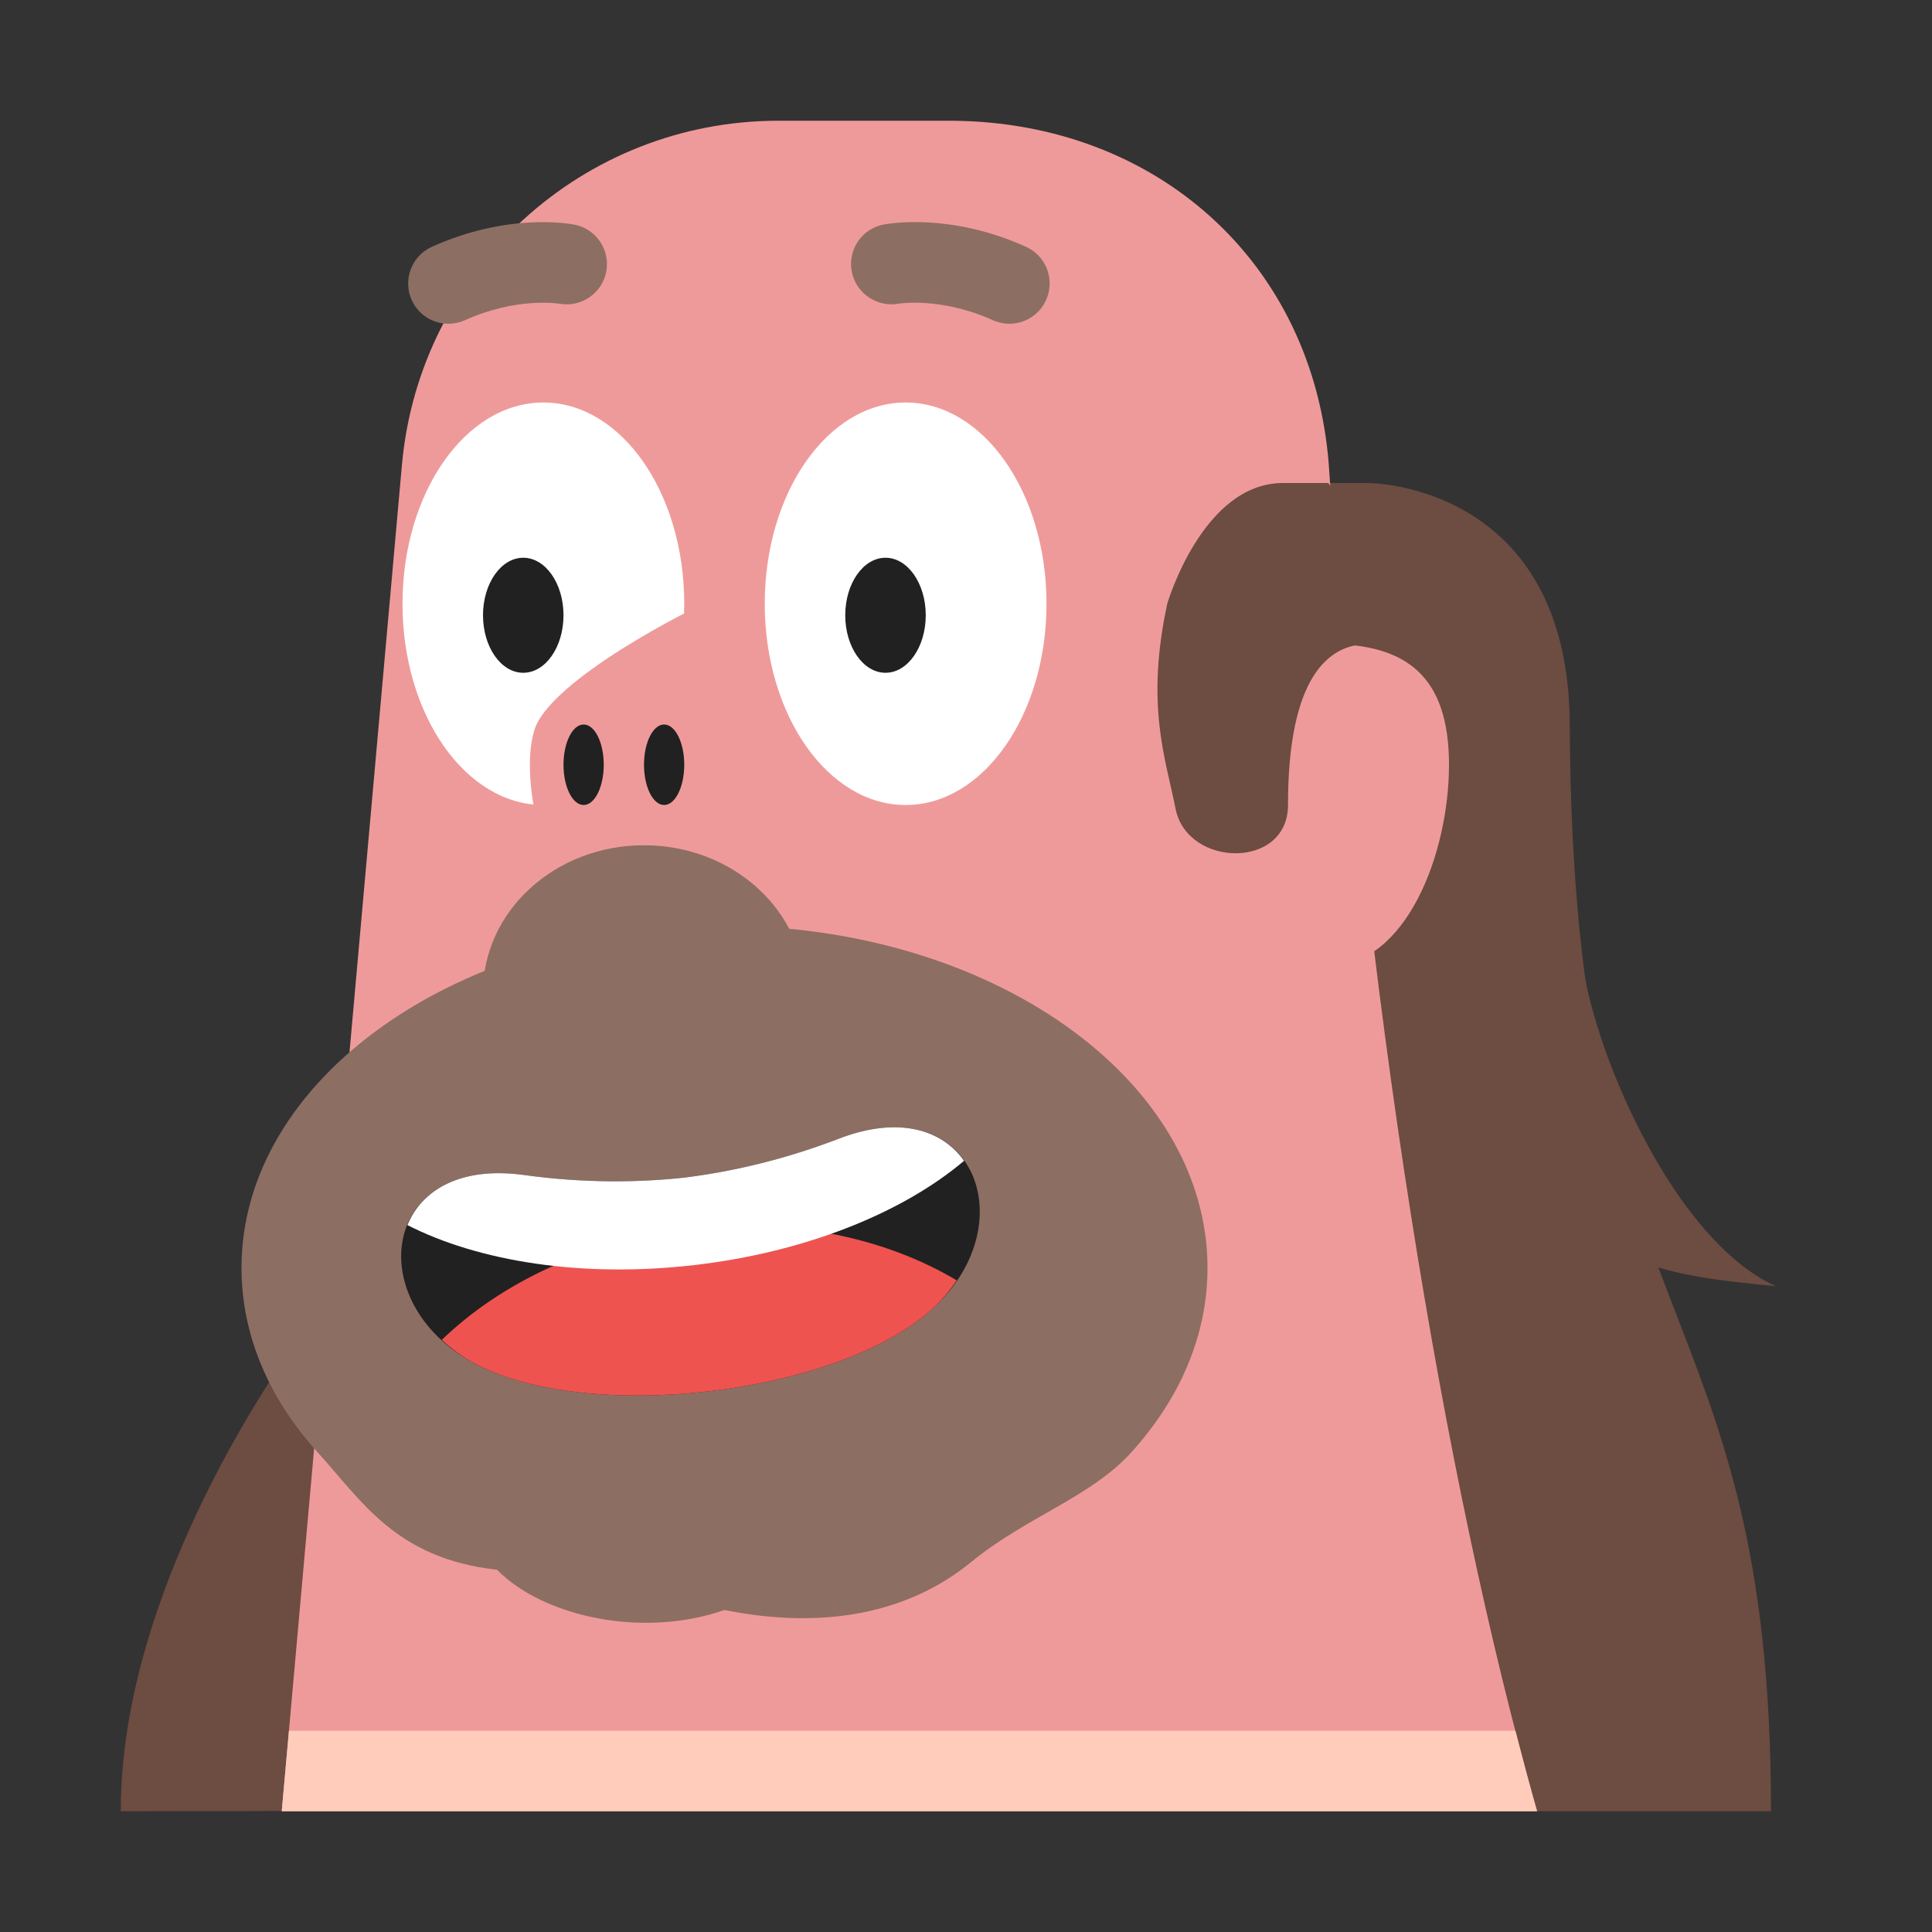 <svg xmlns="http://www.w3.org/2000/svg" viewBox="0 0 48 48" width="100px" height="100px"><rect x="0" y="0" width="48" height="48" fill="#333333" stroke="none"/><path fill="#6d4c41" d="M7.608,33c0,0-0.058,0.076-0.161,0.219C6.63,34.348,3,39.674,3,45c4.608,0,7.583-0.027,7.583-0.027 L9.911,35L7.608,33z"/><path fill="#6d4c41" d="M32,12h2c0,0,4.975,0,5,6c0.064,15.225,5,14,5,27H31L32,12z"/><path fill="#ef9a9a" d="M23.666,3h-4.332c-4.86,0-8.915,3.71-9.348,8.55L7,45h31.188c-2.35-8.279-4.313-20.298-5.174-33.45 C32.625,6.515,28.736,3.042,23.666,3z"/><ellipse cx="13.5" cy="15" fill="#fff" rx="3.5" ry="5"/><ellipse cx="13" cy="15.286" fill="#212121" rx="1" ry="1.429"/><ellipse cx="22.5" cy="15" fill="#fff" rx="3.5" ry="5"/><ellipse cx="22" cy="15.286" fill="#212121" rx="1" ry="1.429"/><path fill="#8d6e63" d="M30,31.5c0,1.69-0.696,3.264-1.896,4.587c-1.008,1.112-2.603,1.599-3.979,2.724 C22.572,40.081,20.468,40.496,18,40c-2.077,0.723-4.538,0.14-5.651-1c-2.503-0.277-3.347-1.693-4.453-2.913 C6.696,34.764,6,33.19,6,31.5c0-4.694,5.373-8.5,12-8.5S30,26.806,30,31.5z"/><ellipse cx="16" cy="24.653" fill="#8d6e63" rx="4" ry="3.653"/><path fill="#ef9a9a" d="M29,20c0,2.209,2.067,4,4,4s3-2.791,3-5s-1.067-3-3-3S29,17.791,29,20z"/><path fill="#6d4c41" d="M34,16c-1,0-2,0.827-2,4c0,1.609-2.5,1.557-2.792,0.098C28.954,18.825,28.458,17.515,29,15 c0,0,0.875-3,2.875-3S33,12,33,12l3,4l0,0H34z"/><path fill="#212121" d="M20.848,28.288c-1.414,0.544-2.724,0.83-3.855,0.971c-1.133,0.121-2.473,0.141-3.974-0.066 c-3.583-0.494-4.039,3.192-1.222,4.683c1.408,0.746,3.635,0.943,5.81,0.691c2.175-0.251,4.298-0.951,5.499-1.998 C25.508,30.475,24.224,26.99,20.848,28.288z"/><path fill="#ef5350" d="M11.797,33.876c1.408,0.746,3.635,0.943,5.81,0.691c2.175-0.251,4.298-0.951,5.499-1.998 c0.272-0.237,0.485-0.495,0.664-0.758c-1.77-1.056-4.123-1.567-6.63-1.278c-2.506,0.29-4.68,1.324-6.164,2.756 C11.212,33.505,11.478,33.707,11.797,33.876z"/><path fill="#fff" d="M20.848,28.288c-1.414,0.544-2.724,0.83-3.855,0.971c-1.133,0.121-2.473,0.141-3.974-0.066 c-1.583-0.218-2.549,0.38-2.896,1.244c1.771,0.905,4.338,1.315,7.122,0.994c2.783-0.322,5.19-1.307,6.707-2.591 C23.417,28.077,22.34,27.715,20.848,28.288z"/><path fill="#8d6e63" d="M25.078,8.044c-0.137,0-0.277-0.029-0.411-0.089c-1.291-0.583-2.336-0.411-2.346-0.41 c-0.539,0.097-1.06-0.264-1.16-0.803c-0.1-0.539,0.249-1.057,0.787-1.162c0.167-0.032,1.676-0.291,3.542,0.551 c0.504,0.228,0.728,0.82,0.5,1.323C25.823,7.825,25.46,8.044,25.078,8.044z"/><path fill="#8d6e63" d="M11.141,8.044c-0.381,0-0.745-0.219-0.912-0.589c-0.227-0.503-0.003-1.096,0.5-1.323 c1.868-0.842,3.376-0.583,3.542-0.551c0.542,0.105,0.896,0.63,0.79,1.173c-0.105,0.539-0.623,0.888-1.164,0.792 c-0.04-0.007-1.072-0.166-2.345,0.41C11.418,8.015,11.278,8.044,11.141,8.044z"/><path fill="#ef9a9a" d="M17.469,15.015c-0.138,0.034-3.818,1.86-4.196,3.133c-0.378,1.273,0.353,3.352,0.353,3.352 C15.532,20.037,16.927,17.275,17.469,15.015z"/><ellipse cx="14.5" cy="19" fill="#212121" rx=".5" ry="1"/><ellipse cx="16.5" cy="19" fill="#212121" rx=".5" ry="1"/><g><path fill="#6d4c41" d="M39.331,24.015c0.358,2.361,2.332,6.841,4.794,7.942c-2.863-0.28-4.08-0.496-5.867-2.576 C36.542,27.384,39.331,24.015,39.331,24.015z"/></g><g><path fill="#ffccbc" d="M7.179,43L7,45h31.188c-0.182-0.642-0.361-1.314-0.538-2H7.179z"/></g></svg>